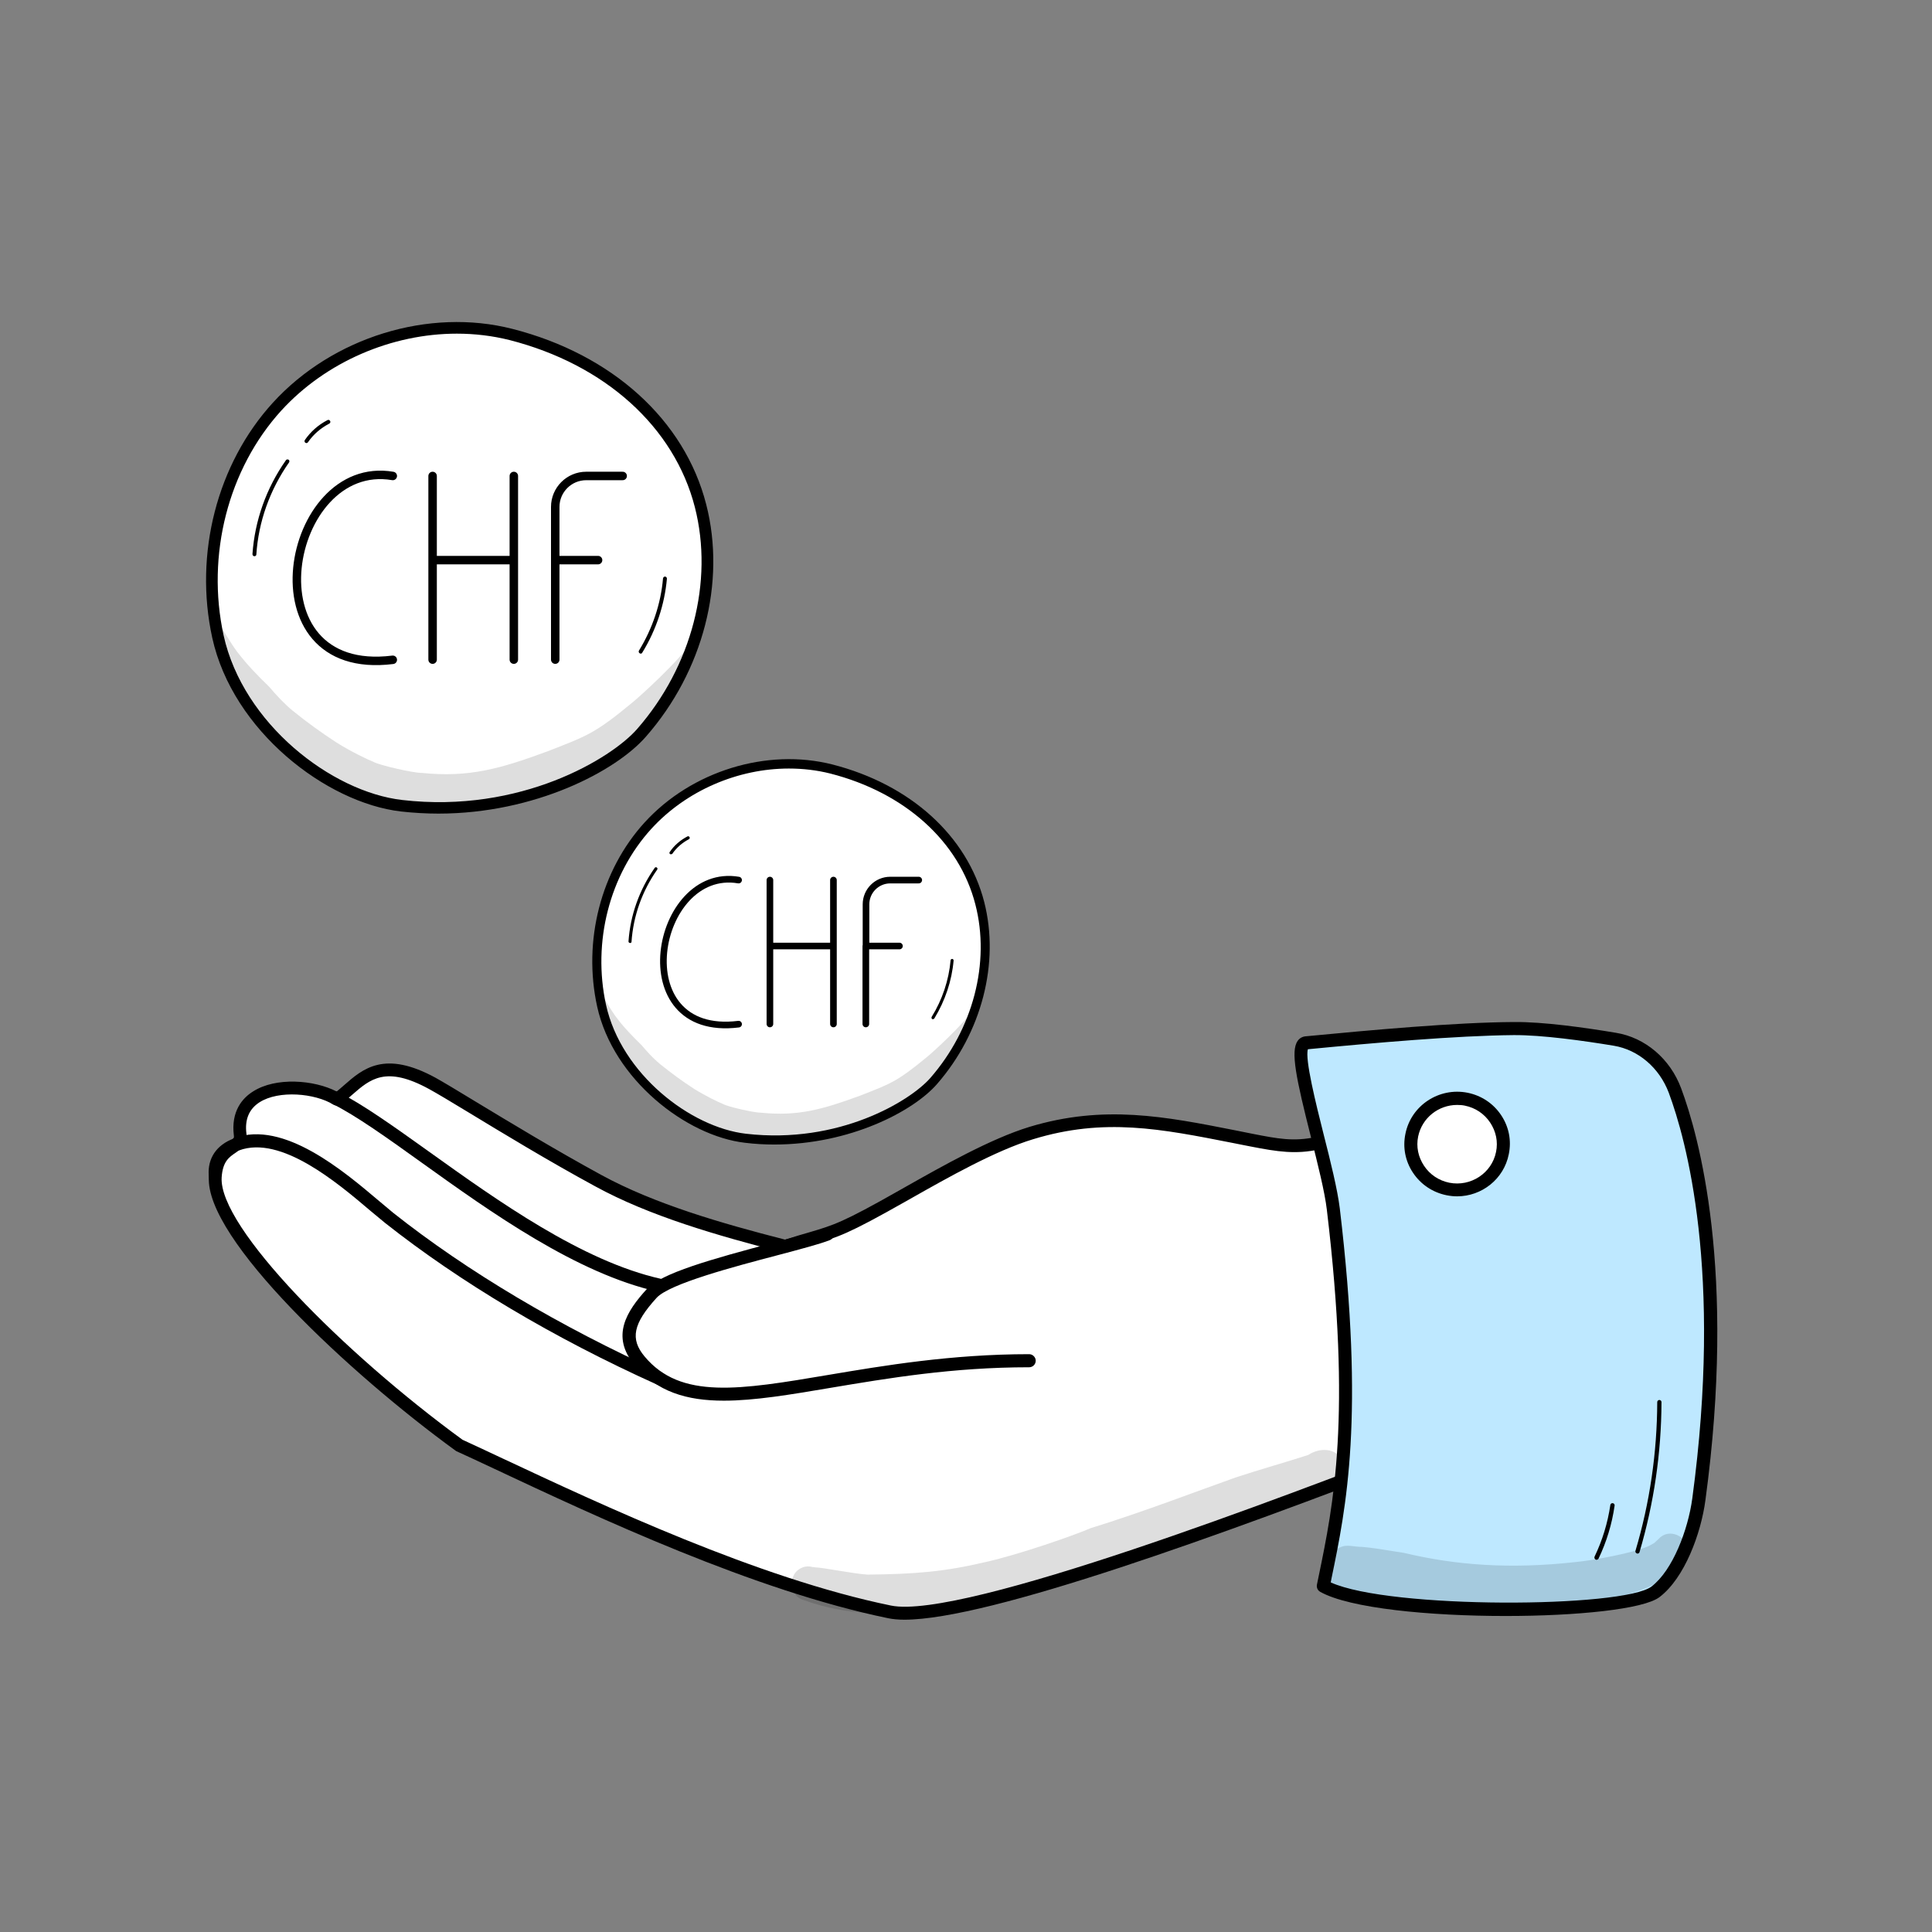 <svg width="150" height="150" viewBox="0 0 150 150" fill="none" xmlns="http://www.w3.org/2000/svg">

    <rect x="0" y="0" width="150" height="150" fill="#808080" stroke="none"/>

    <g clip-path="url(#clip0_795_23031)">
    <path d="M64.543 59.723C59.459 58.419 53.743 60.355 50.309 64.115C46.873 67.876 45.637 73.242 46.709 78.101C47.931 83.645 53.537 87.886 57.879 88.394C64.914 89.218 70.699 86.006 72.485 83.961C75.796 80.173 77.294 74.93 76.071 70.154C74.848 65.378 70.767 61.315 64.543 59.723Z" fill="white"/>
    <path d="M60.119 88.861C59.377 88.861 58.608 88.82 57.838 88.724C53.304 88.203 47.616 83.824 46.365 78.156C45.239 73.05 46.654 67.574 50.048 63.855C53.689 59.861 59.542 58.063 64.626 59.353C70.685 60.904 75.096 64.898 76.415 70.031C77.624 74.766 76.222 80.174 72.76 84.154C70.919 86.281 65.986 88.861 60.119 88.861ZM61.246 59.669C57.302 59.669 53.29 61.371 50.57 64.349C47.327 67.904 45.981 73.133 47.052 78.019C48.234 83.385 53.62 87.53 57.921 88.024C65.148 88.861 70.671 85.471 72.224 83.701C75.549 79.899 76.896 74.739 75.728 70.223C74.478 65.337 70.259 61.535 64.447 60.053C63.403 59.792 62.331 59.669 61.246 59.669Z" fill="black"/>
    <g opacity="0.129">
    <path d="M74.038 82.068C74.478 81.217 74.876 80.352 75.233 79.46C75.385 79.062 75.549 78.664 75.673 78.252C74.739 79.611 72.375 81.739 71.95 82.082C69.6 84.017 69.133 84.14 66.797 85.06C63.884 86.13 61.96 86.679 59.116 86.391C58.594 86.405 56.492 85.925 56.148 85.719C55.791 85.582 54.802 85.101 53.909 84.552C52.974 83.948 52.081 83.289 51.216 82.59C50.707 82.164 50.254 81.67 49.814 81.148C49.127 80.476 48.44 79.776 47.849 78.98C47.822 78.939 47.836 78.952 47.877 79.021C47.451 78.472 46.901 77.443 46.558 77.058C46.709 76.537 46.558 75.919 46.132 75.576C46.187 76.455 46.31 77.319 46.489 78.17C46.585 78.403 46.681 78.623 46.778 78.856C46.874 79.076 46.97 79.282 47.08 79.501C47.341 79.982 47.602 80.462 47.863 80.942C48.674 82.287 49.636 83.523 50.666 84.621C51.683 85.472 52.782 86.213 53.922 86.858C54.912 87.379 55.928 87.901 57.028 88.066C58.924 88.477 60.861 88.573 62.771 88.299C63.774 88.148 64.777 87.97 65.78 87.722C65.835 87.626 65.918 87.558 66.041 87.517C68.542 86.707 70.768 85.17 72.746 83.358C73.214 82.96 73.639 82.521 74.038 82.068Z" fill="black"/>
    </g>
    <path d="M48.92 73.215C48.852 73.215 48.797 73.16 48.797 73.092C48.934 71.061 49.635 69.084 50.83 67.382C50.872 67.328 50.94 67.314 50.995 67.355C51.05 67.396 51.064 67.465 51.023 67.52C49.855 69.18 49.168 71.116 49.031 73.119C49.044 73.16 48.989 73.215 48.92 73.215Z" fill="black"/>
    <path d="M52.095 66.325C52.067 66.325 52.053 66.325 52.026 66.311C51.971 66.27 51.957 66.202 51.999 66.147C52.342 65.639 52.823 65.227 53.373 64.939C53.428 64.912 53.496 64.925 53.538 64.994C53.565 65.049 53.551 65.118 53.483 65.159C52.96 65.433 52.521 65.817 52.191 66.298C52.163 66.311 52.136 66.325 52.095 66.325Z" fill="black"/>
    <path d="M72.43 79.13C72.403 79.13 72.389 79.13 72.375 79.117C72.32 79.089 72.307 79.007 72.334 78.952C73.159 77.621 73.667 76.097 73.804 74.56C73.804 74.491 73.873 74.45 73.928 74.45C73.997 74.45 74.038 74.519 74.038 74.574C73.9 76.152 73.378 77.703 72.54 79.075C72.499 79.117 72.472 79.13 72.43 79.13Z" fill="black"/>
    <path d="M50.9 110.89C50.144 110.89 49.388 110.862 48.619 110.78C46.173 110.546 44.483 109.833 43.452 108.611C41.652 106.443 42.477 103.3 44.167 101.447C45.28 100.225 49.141 99.141 54.06 97.837C55.791 97.384 57.275 96.986 57.989 96.712C58.251 96.602 58.553 96.739 58.649 97C58.759 97.261 58.621 97.563 58.36 97.659C57.591 97.961 56.08 98.359 54.321 98.826C50.982 99.704 45.926 101.035 44.923 102.133C43.494 103.684 42.848 106.292 44.236 107.952C45.074 108.968 46.544 109.558 48.715 109.764C53.263 110.203 57.88 109.146 62.331 108.117C63.197 107.925 64.062 107.719 64.914 107.541C70.136 106.402 76.195 105.551 81.54 107.788C81.801 107.898 81.925 108.199 81.815 108.46C81.705 108.721 81.403 108.845 81.141 108.735C76.058 106.607 70.191 107.445 65.134 108.556C64.282 108.748 63.417 108.941 62.565 109.133C58.759 109.997 54.843 110.89 50.9 110.89Z" fill="black"/>
    <path d="M42.82 105.317C42.779 105.317 42.752 105.317 42.711 105.304C41.776 105.098 41.034 104.974 40.388 104.865C36.802 104.233 36.706 104.11 31.018 97.33C30.056 96.177 28.929 94.832 27.583 93.253C24.546 89.671 20.41 88.477 18.308 89.41C17.731 89.671 17.072 90.22 17.236 91.346C17.278 91.62 17.085 91.881 16.81 91.922C16.536 91.963 16.274 91.771 16.233 91.497C16.041 90.152 16.645 89.054 17.91 88.491C20.397 87.379 25 88.601 28.38 92.608C29.712 94.187 30.853 95.546 31.815 96.698C37.366 103.327 37.366 103.327 40.567 103.89C41.199 104 41.982 104.137 42.93 104.343C43.205 104.398 43.384 104.672 43.315 104.947C43.26 105.153 43.054 105.317 42.82 105.317Z" fill="black"/>
    <path d="M48.88 100.321C48.797 100.321 48.701 100.294 48.633 100.253C47.094 99.374 45.239 98.784 43.274 98.166C39.894 97.096 36.06 95.888 33.12 92.855C32.254 91.963 31.636 91.18 31.045 90.426C29.822 88.875 28.764 87.53 25.906 85.773C25.673 85.622 25.59 85.306 25.741 85.073C25.893 84.84 26.209 84.757 26.442 84.908C29.451 86.761 30.605 88.243 31.842 89.794C32.419 90.522 33.024 91.29 33.848 92.141C36.61 94.982 40.155 96.108 43.576 97.192C45.596 97.837 47.506 98.427 49.141 99.361C49.388 99.498 49.471 99.813 49.333 100.06C49.237 100.225 49.058 100.321 48.88 100.321Z" fill="black"/>
    <path d="M127.555 84.099C120.987 84.895 115.945 82.164 110.188 85.28C102.397 89.479 101.119 89.287 97.19 88.519C91.034 87.325 86.17 86.117 80.056 87.97C76.895 88.93 72.911 91.236 70.053 92.842C64.365 96.054 64.735 95.532 60.943 96.767C56.244 95.559 50.789 94.036 46.434 91.675C40.828 88.629 35.208 85.033 33.559 84.127C29.176 81.739 27.981 83.976 26.153 85.348C23.845 83.921 18.129 83.88 18.637 88.093C18.788 89.37 16.879 88.793 16.714 91.401C16.425 95.752 27.019 105.922 35.648 112.221C43.809 116.009 57.398 122.762 69.064 125.15C74.45 126.248 96.558 117.944 109.982 112.784C117.841 109.765 120.74 113.731 128.627 110.382C131.457 107.816 134.027 83.317 127.555 84.099Z" fill="white"/>
    <path d="M70.218 125.753C69.737 125.753 69.325 125.712 68.981 125.644C58.553 123.503 46.406 117.807 38.368 114.032C37.338 113.552 36.362 113.085 35.442 112.674C35.414 112.66 35.387 112.646 35.359 112.619C27.212 106.703 15.903 96.177 16.219 91.373C16.329 89.63 17.181 89.067 17.744 88.683C18.157 88.409 18.184 88.354 18.157 88.161C17.923 86.267 18.83 85.252 19.641 84.744C21.413 83.605 24.381 83.838 26.14 84.744C26.332 84.593 26.511 84.428 26.703 84.264C28.173 82.974 29.85 81.505 33.834 83.687C34.425 84.017 35.524 84.675 36.898 85.513C39.509 87.091 43.081 89.259 46.709 91.236C50.817 93.473 55.969 94.969 60.957 96.245C61.713 95.998 62.29 95.834 62.812 95.683C64.722 95.12 65.436 94.914 69.833 92.416L70.342 92.128C73.117 90.563 76.909 88.409 79.932 87.489C85.703 85.746 90.443 86.679 95.926 87.763C96.379 87.859 96.833 87.942 97.3 88.038C101.106 88.779 102.246 88.999 109.954 84.84C113.637 82.85 117.017 83.166 120.603 83.495C122.788 83.701 125.041 83.907 127.5 83.605C128.476 83.481 129.836 83.797 130.826 85.924C133.587 91.949 131.444 108.543 128.998 110.766C128.957 110.807 128.902 110.835 128.861 110.862C124.711 112.619 121.867 112.413 119.119 112.207C116.453 112.015 113.939 111.823 110.202 113.264C94.84 119.166 76.799 125.753 70.218 125.753ZM35.909 111.782C36.802 112.193 37.778 112.646 38.794 113.127C46.791 116.873 58.869 122.542 69.174 124.655C74.739 125.795 100.213 115.995 109.803 112.303C113.76 110.78 116.508 110.986 119.16 111.178C121.895 111.384 124.478 111.562 128.352 109.943C130.468 107.774 132.392 91.785 129.891 86.336C129.012 84.428 127.968 84.566 127.624 84.607L127.569 84.099L127.624 84.607C125.055 84.922 122.746 84.703 120.507 84.497C116.934 84.168 113.857 83.879 110.435 85.718C102.727 89.877 101.312 89.836 97.094 89.012C96.626 88.916 96.159 88.834 95.706 88.738C90.127 87.64 85.731 86.761 80.207 88.45C77.294 89.328 73.543 91.455 70.823 92.993L70.314 93.281C65.807 95.834 65.065 96.053 63.073 96.63C62.537 96.794 61.919 96.973 61.108 97.234C61.012 97.261 60.916 97.261 60.82 97.247C55.736 95.943 50.432 94.42 46.2 92.1C42.559 90.124 38.973 87.942 36.349 86.35C34.975 85.513 33.889 84.868 33.312 84.552C29.946 82.713 28.737 83.783 27.335 85.005C27.06 85.252 26.772 85.499 26.456 85.732C26.291 85.856 26.057 85.869 25.879 85.76C24.463 84.881 21.647 84.621 20.149 85.581C19.338 86.103 18.995 86.912 19.132 88.01C19.242 88.861 18.679 89.232 18.28 89.507C17.799 89.836 17.291 90.165 17.209 91.414C16.975 95.271 26.676 105.043 35.909 111.782Z" fill="black"/>
    <path d="M56.203 108.748C53.317 108.748 51.009 108.062 49.264 105.975C47.409 103.752 48.632 101.817 50.226 100.074C51.339 98.852 55.2 97.768 60.119 96.464C61.85 96.011 63.334 95.613 64.048 95.339C64.309 95.229 64.612 95.366 64.708 95.627C64.818 95.888 64.68 96.19 64.419 96.286C63.65 96.588 62.139 96.986 60.38 97.453C57.041 98.331 51.985 99.662 50.982 100.76C49.154 102.764 48.907 103.958 50.047 105.317C52.85 108.679 57.426 107.911 64.337 106.744C68.583 106.03 73.859 105.138 79.904 105.138C80.179 105.138 80.413 105.372 80.413 105.646C80.413 105.934 80.179 106.154 79.904 106.154C73.955 106.154 68.94 107.005 64.516 107.746C61.355 108.281 58.58 108.748 56.203 108.748Z" fill="black"/>
    <path d="M101.395 80.969C106.011 80.516 112.881 79.899 117.539 79.858C119.765 79.844 123.008 80.297 125.385 80.681C127.473 81.024 129.26 82.534 130.043 84.661C131.939 89.767 134.096 100.211 131.898 116.407C131.582 118.699 130.441 122.116 128.545 123.585C126.127 125.437 106.904 125.506 102.741 123.145C103.882 117.601 105.544 110.725 103.524 93.871C103.071 90.014 99.952 81.107 101.395 80.969Z" fill="#BEE8FF"/>
    <path d="M116.893 125.465C111.013 125.465 104.774 124.875 102.494 123.584C102.301 123.475 102.205 123.255 102.246 123.035L102.384 122.363C103.524 116.859 104.939 110.011 103.016 93.925C102.851 92.525 102.315 90.398 101.793 88.326C100.625 83.714 100.185 81.614 100.749 80.818C100.886 80.612 101.106 80.489 101.339 80.462C106.492 79.967 112.991 79.377 117.525 79.35C119.806 79.322 123.09 79.789 125.467 80.187C127.734 80.558 129.672 82.204 130.523 84.496C131.897 88.175 134.824 98.66 132.406 116.489C132.062 119.055 130.798 122.514 128.847 123.996C127.611 124.943 122.417 125.465 116.893 125.465ZM103.318 122.857C107.907 124.943 126.044 124.847 128.229 123.173C129.864 121.924 131.059 118.781 131.389 116.338C133.766 98.729 130.908 88.449 129.562 84.84C128.833 82.904 127.198 81.505 125.288 81.189C122.966 80.805 119.737 80.352 117.525 80.365C113.06 80.407 106.657 80.969 101.546 81.463C101.298 82.218 102.178 85.732 102.768 88.079C103.304 90.179 103.84 92.347 104.019 93.802C105.956 110.052 104.527 116.997 103.373 122.569L103.318 122.857Z" fill="black"/>
    <path d="M113.843 85.348C111.906 84.963 110.01 86.212 109.611 88.134C109.227 90.055 110.477 91.936 112.428 92.32C114.366 92.704 116.262 91.455 116.66 89.534C117.045 87.599 115.781 85.732 113.843 85.348Z" fill="white"/>
    <path d="M113.129 92.883C112.868 92.883 112.593 92.855 112.318 92.8C111.233 92.581 110.312 91.963 109.708 91.057C109.103 90.152 108.897 89.081 109.117 88.024C109.557 85.828 111.727 84.401 113.94 84.84C115.025 85.06 115.946 85.677 116.55 86.583C117.155 87.489 117.361 88.559 117.141 89.616C116.756 91.552 115.039 92.883 113.129 92.883ZM113.129 85.787C111.686 85.787 110.408 86.789 110.106 88.23C109.941 89.026 110.106 89.822 110.56 90.508C111.013 91.195 111.714 91.661 112.524 91.826C114.187 92.155 115.822 91.085 116.152 89.438C116.317 88.642 116.152 87.846 115.698 87.16C115.245 86.473 114.544 86.007 113.734 85.842C113.541 85.801 113.335 85.787 113.129 85.787Z" fill="black"/>
    <path d="M127.143 120.62C127.129 120.62 127.115 120.62 127.088 120.606C126.992 120.579 126.951 120.483 126.978 120.401C128.091 116.667 128.654 112.783 128.668 108.858C128.668 108.762 128.751 108.693 128.833 108.693C128.929 108.693 128.998 108.776 128.998 108.858C128.984 112.824 128.407 116.736 127.294 120.497C127.28 120.565 127.212 120.62 127.143 120.62Z" fill="black"/>
    <path d="M123.955 121.1C123.928 121.1 123.9 121.1 123.887 121.086C123.804 121.045 123.763 120.949 123.804 120.853C124.409 119.59 124.821 118.245 125.027 116.845C125.041 116.749 125.123 116.694 125.219 116.708C125.316 116.722 125.371 116.804 125.357 116.9C125.151 118.341 124.725 119.728 124.107 121.018C124.079 121.059 124.024 121.1 123.955 121.1Z" fill="black"/>
    <path d="M51.216 107.541C51.147 107.541 51.078 107.527 51.01 107.499C42.999 103.89 35.703 99.539 29.905 94.955C29.589 94.694 29.204 94.379 28.778 94.022C26.181 91.812 21.812 88.12 18.569 89.314C18.308 89.41 18.006 89.273 17.91 89.012C17.814 88.751 17.951 88.45 18.212 88.353C22.018 86.967 26.648 90.892 29.424 93.239C29.85 93.596 30.221 93.912 30.523 94.159C36.253 98.702 43.48 102.998 51.408 106.58C51.669 106.69 51.779 106.992 51.669 107.252C51.6 107.431 51.422 107.541 51.216 107.541Z" fill="black"/>
    <path d="M51.215 100.307C51.174 100.307 51.147 100.307 51.106 100.293C44.758 98.88 38.094 94.103 32.749 90.274C30.015 88.312 27.651 86.624 25.81 85.704C25.563 85.58 25.453 85.278 25.576 85.018C25.7 84.771 26.002 84.661 26.263 84.784C28.173 85.745 30.578 87.461 33.34 89.437C38.616 93.211 45.184 97.919 51.325 99.291C51.6 99.346 51.779 99.621 51.71 99.895C51.669 100.156 51.449 100.307 51.215 100.307Z" fill="black"/>
    <g opacity="0.129">
    <path d="M128.792 119.468C128.71 119.55 128.545 119.687 128.435 119.797C128.312 119.879 128.133 119.962 128.037 120.017C127.803 120.113 127.721 120.168 128.092 119.989C127.02 120.552 123.544 121.169 122.307 121.279C117.251 121.842 113.033 121.526 109.007 120.566C107.207 120.277 106.547 120.168 105.75 120.099C105.16 120.113 104.527 119.852 103.992 120.168C102.453 120.758 102.618 123.242 104.198 123.654C107.399 124.395 108.141 124.257 111.164 124.614C115.341 125.067 119.559 125.122 123.709 124.395C126.278 124.024 129.287 122.885 129.864 122.048C130.386 121.636 131.046 121.197 131.018 120.428C131.06 119.248 129.562 118.603 128.792 119.468Z" fill="black"/>
    </g>
    <g opacity="0.129">
    <path d="M63.279 121.69C63.265 121.69 63.252 121.69 63.238 121.69C63.265 121.676 63.265 121.69 63.279 121.69Z" fill="black"/>
    </g>
    <g opacity="0.129">
    <path d="M104.225 113.373C103.689 112.385 102.439 112.398 101.601 112.947C101.587 112.947 101.573 112.961 101.559 112.961C101.559 112.961 101.546 112.961 101.532 112.975C99.663 113.579 97.781 114.1 95.912 114.718C93.425 115.596 88.506 117.477 84.687 118.643C83.464 119.178 79.163 120.688 76.511 121.278C73.365 122.019 71.125 122.212 67.36 122.253C66.247 122.184 63.925 121.704 63.293 121.69C63.389 121.704 63.376 121.704 63.293 121.69C63.293 121.69 63.293 121.69 63.279 121.69C63.211 121.676 63.156 121.663 63.087 121.663C63.17 121.676 63.211 121.676 63.266 121.69C63.211 121.676 63.156 121.676 63.073 121.663C62.744 121.567 62.386 121.621 62.098 121.8C61.15 122.335 61.342 123.968 62.4 124.229C64.022 124.819 65.712 125.149 67.429 125.217C69.009 125.327 70.589 125.341 72.156 125.08C72.032 125.094 71.894 125.121 71.771 125.135C76.25 124.778 80.51 123.31 84.783 121.951C86.047 121.704 89.798 120.331 92.285 119.494C95.349 118.52 98.399 117.518 101.395 116.365C101.642 116.255 102.37 116.049 102.384 116.008C102.411 116.008 102.425 116.008 102.453 116.008C103.772 115.953 104.939 114.814 104.225 113.373Z" fill="black"/>
    </g>
    <path d="M57.344 68.329C50.817 67.218 48.399 80.627 57.344 79.515M59.776 68.329V73.448M59.776 79.501V73.448M64.708 68.329V73.448M64.708 79.501V73.448M59.776 73.448H64.708M67.223 79.501V73.448M71.331 68.329H69.119C68.075 68.329 67.237 69.18 67.237 70.21V73.448M67.223 73.448H69.833" stroke="black" stroke-width="0.515" stroke-linecap="round"/>
    <path d="M39.675 25.974C33.189 24.313 25.893 26.77 21.51 31.574C17.127 36.377 15.561 43.212 16.921 49.429C18.474 56.511 25.646 61.919 31.169 62.564C40.155 63.607 47.52 59.531 49.815 56.896C54.033 52.065 55.956 45.367 54.39 39.287C52.837 33.179 47.63 27.991 39.675 25.974Z" fill="white"/>
    <path d="M34.041 63.168C33.093 63.168 32.117 63.113 31.128 63.003C25.344 62.331 18.075 56.758 16.481 49.526C15.052 43.006 16.852 36.02 21.18 31.272C25.825 26.18 33.299 23.874 39.784 25.535C47.52 27.511 53.154 32.603 54.83 39.163C56.383 45.202 54.596 52.12 50.158 57.184C47.822 59.874 41.529 63.168 34.041 63.168ZM35.47 25.905C30.441 25.905 25.316 28.074 21.84 31.876C17.718 36.405 16 43.089 17.361 49.333C18.872 56.182 25.742 61.48 31.224 62.111C40.444 63.182 47.506 58.858 49.471 56.594C53.717 51.735 55.421 45.147 53.95 39.383C52.357 33.152 46.971 28.294 39.551 26.399C38.232 26.07 36.858 25.905 35.47 25.905Z" fill="black"/>
    <g opacity="0.129">
    <path d="M51.807 54.48C52.37 53.396 52.879 52.284 53.332 51.159C53.524 50.665 53.73 50.143 53.895 49.621C52.7 51.351 49.677 54.068 49.141 54.508C46.146 56.992 45.541 57.143 42.574 58.309C38.864 59.682 36.404 60.382 32.777 60.011C32.117 60.025 29.424 59.407 28.985 59.146C28.531 58.968 27.267 58.364 26.127 57.65C24.945 56.882 23.791 56.045 22.692 55.153C22.032 54.604 21.455 53.972 20.892 53.313C19.998 52.449 19.133 51.557 18.377 50.555C18.336 50.5 18.35 50.514 18.418 50.61C17.883 49.91 17.168 48.592 16.728 48.098C16.921 47.425 16.728 46.643 16.179 46.218C16.261 47.33 16.412 48.441 16.632 49.539C16.756 49.827 16.866 50.129 16.989 50.417C17.113 50.692 17.237 50.967 17.374 51.241C17.704 51.859 18.047 52.476 18.377 53.094C19.408 54.809 20.631 56.388 21.95 57.788C23.255 58.872 24.656 59.819 26.113 60.642C27.377 61.301 28.669 61.974 30.084 62.18C32.502 62.715 34.975 62.825 37.421 62.481C38.699 62.289 39.99 62.056 41.254 61.74C41.323 61.617 41.433 61.535 41.584 61.48C44.772 60.45 47.616 58.488 50.144 56.168C50.749 55.619 51.298 55.07 51.807 54.48Z" fill="black"/>
    </g>
    <path d="M19.752 43.185C19.752 43.185 19.738 43.185 19.752 43.185C19.655 43.185 19.601 43.102 19.601 43.02C19.779 40.426 20.672 37.901 22.198 35.732C22.239 35.664 22.335 35.65 22.404 35.691C22.472 35.732 22.486 35.828 22.445 35.897C20.947 38.038 20.068 40.508 19.903 43.048C19.903 43.13 19.834 43.185 19.752 43.185Z" fill="black"/>
    <path d="M23.79 34.401C23.763 34.401 23.735 34.387 23.708 34.373C23.639 34.332 23.625 34.236 23.667 34.167C24.106 33.522 24.711 32.987 25.425 32.617C25.494 32.575 25.59 32.603 25.632 32.685C25.673 32.754 25.645 32.85 25.563 32.891C24.903 33.234 24.326 33.728 23.914 34.332C23.887 34.373 23.845 34.401 23.79 34.401Z" fill="black"/>
    <path d="M49.746 50.748C49.718 50.748 49.691 50.734 49.663 50.72C49.594 50.679 49.567 50.583 49.608 50.514C50.653 48.812 51.312 46.864 51.477 44.901C51.491 44.819 51.559 44.764 51.642 44.764C51.724 44.777 51.779 44.846 51.779 44.928C51.601 46.932 50.941 48.922 49.869 50.665C49.842 50.72 49.801 50.748 49.746 50.748Z" fill="black"/>
    <path d="M30.496 36.954C22.169 35.526 19.078 52.655 30.496 51.227M33.587 36.954V43.5M33.587 51.214V43.487M39.894 36.954V43.5M39.894 51.214V43.487M33.587 43.487H39.894M43.109 51.214V43.487M48.344 36.954H45.514C44.181 36.954 43.109 38.038 43.109 39.356V43.487M43.109 43.487H46.434" stroke="black" stroke-width="0.658" stroke-linecap="round"/>
    </g>
    <defs>
    <clipPath id="clip0_795_23031">
    <rect width="118" height="101" fill="white" transform="translate(16 25)"/>
    </clipPath>
    </defs>
    </svg>
    
